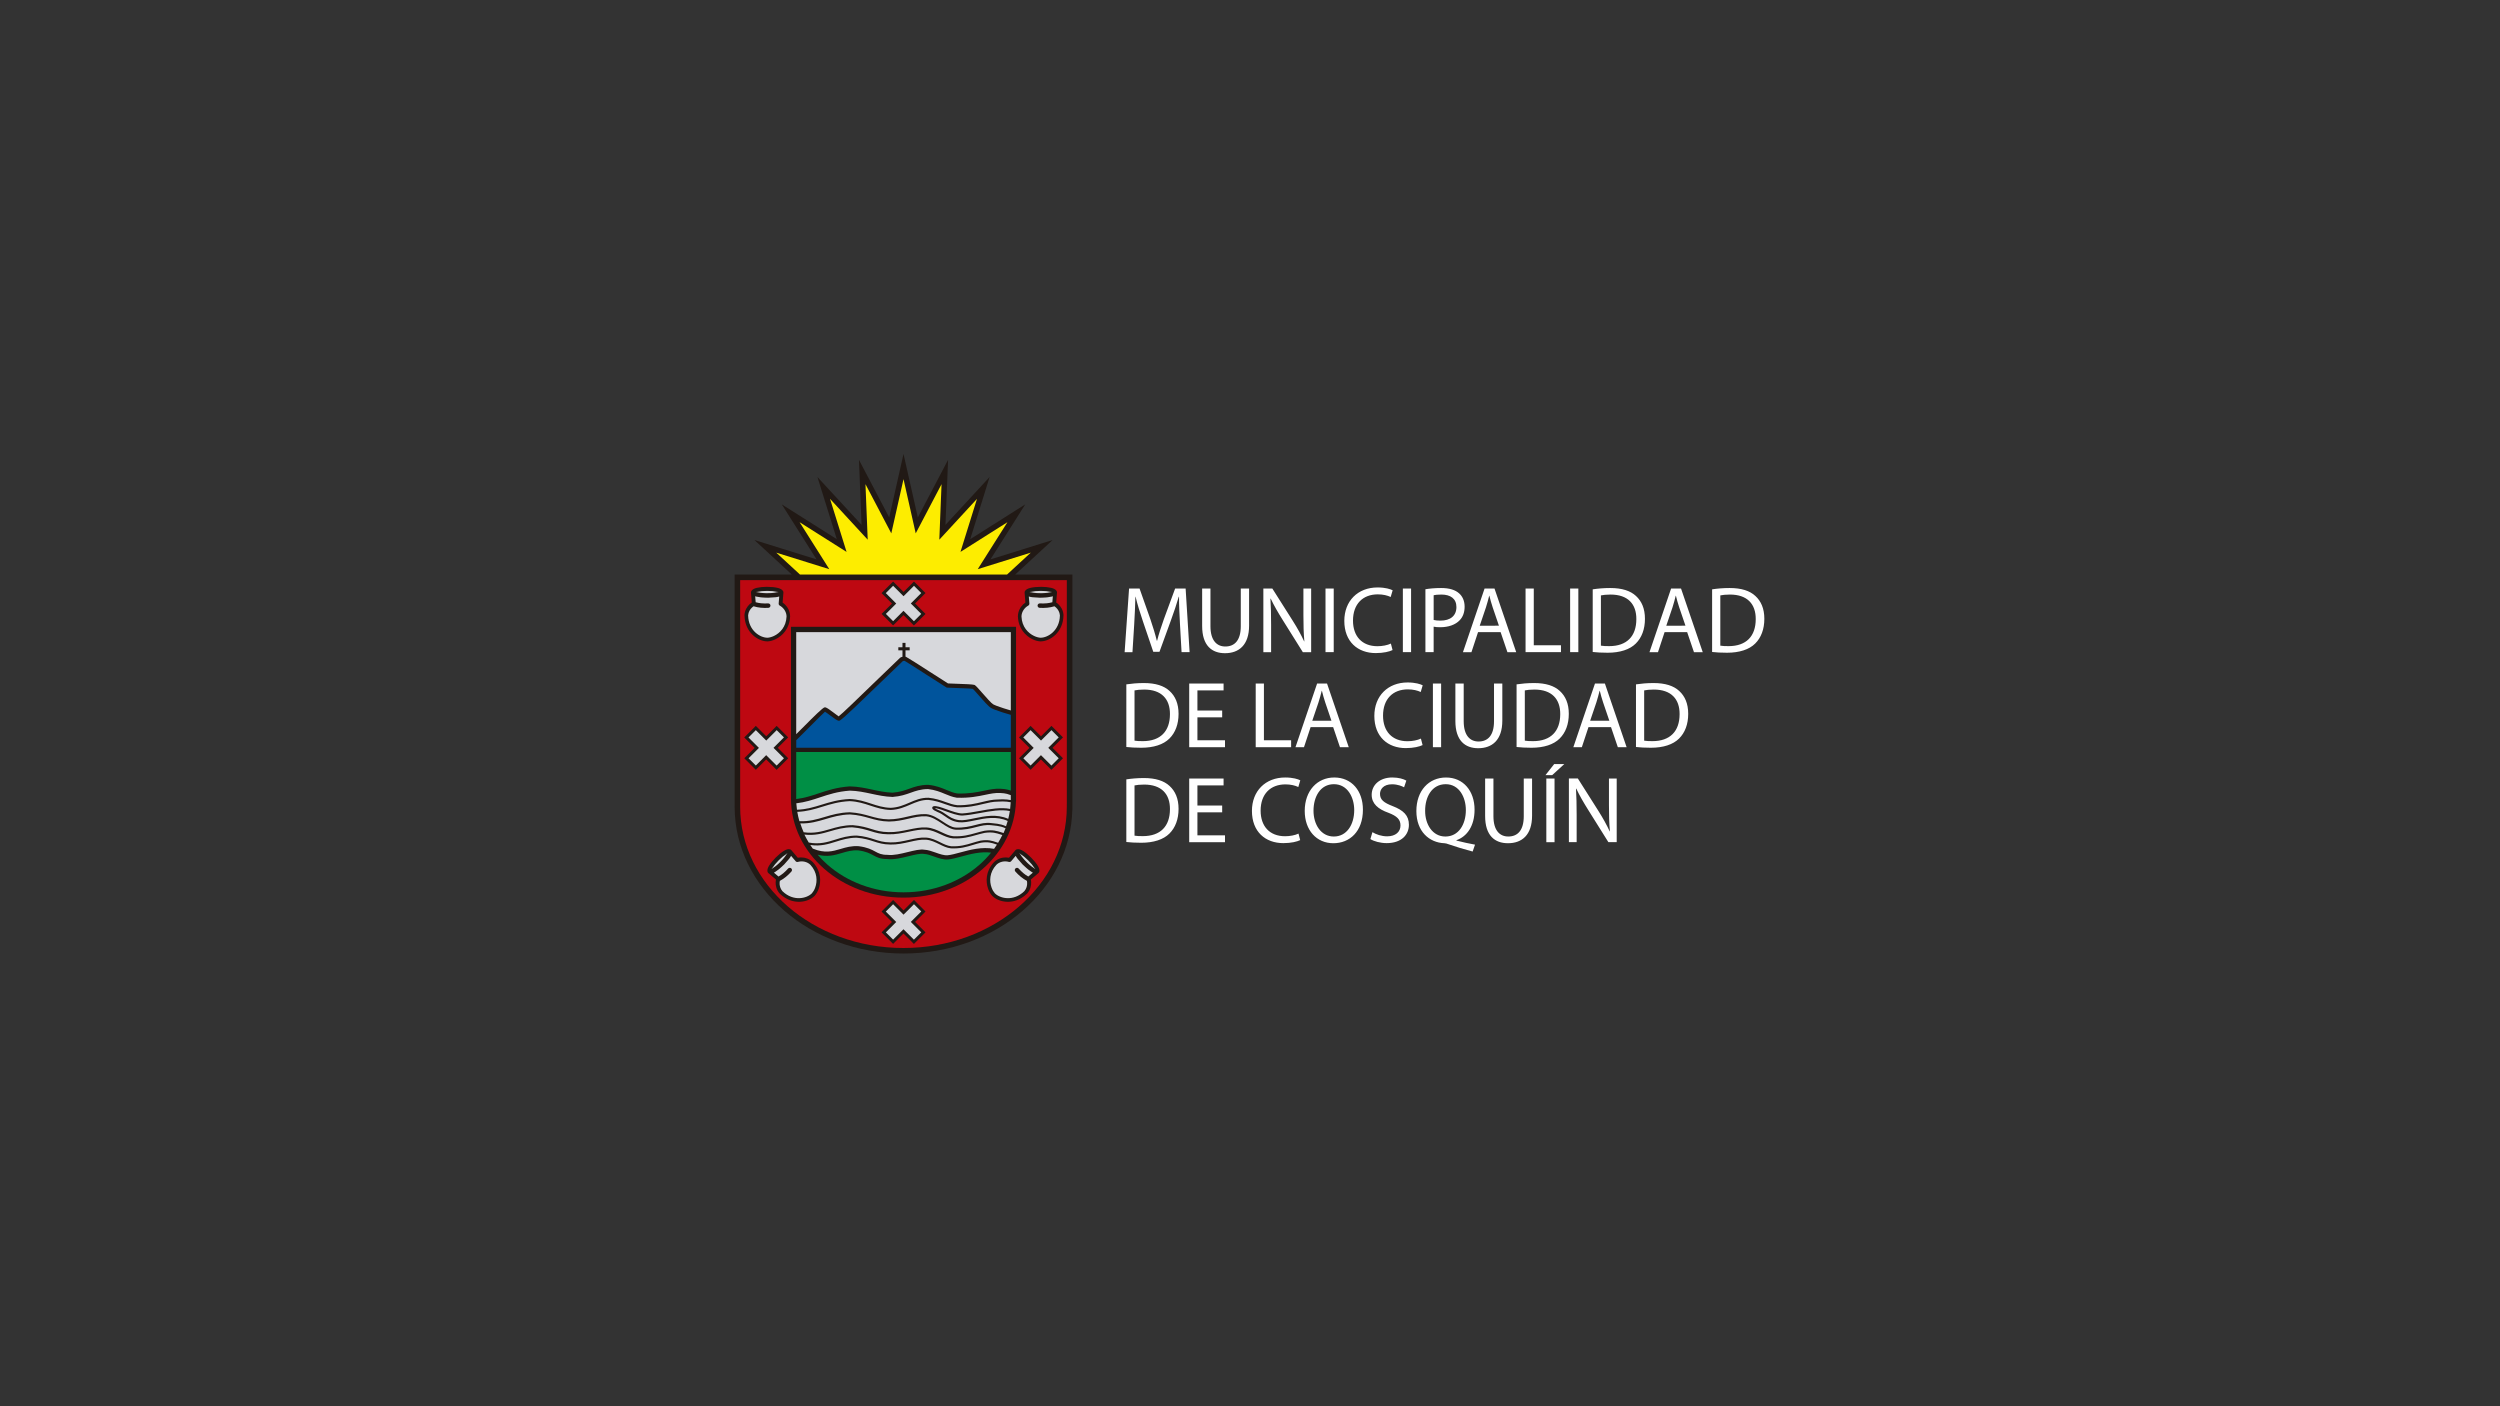 <?xml version="1.0" encoding="utf-8"?>
<!-- Generator: Adobe Illustrator 23.0.1, SVG Export Plug-In . SVG Version: 6.00 Build 0)  -->
<svg version="1.1" id="Capa_1" xmlns="http://www.w3.org/2000/svg" xmlns:xlink="http://www.w3.org/1999/xlink" x="0px" y="0px"
	 viewBox="0 0 1920 1080" style="enable-background:new 0 0 1920 1080;" xml:space="preserve">
<rect x="0" y="0" width="1920" height="1080" fill="#333333" stroke="none"/>
<style type="text/css">
	.st0{fill-rule:evenodd;clip-rule:evenodd;fill:#211915;}
	.st1{fill-rule:evenodd;clip-rule:evenodd;fill:#BE0811;}
	.st2{fill-rule:evenodd;clip-rule:evenodd;fill:#D7D8DC;}
	.st3{fill-rule:evenodd;clip-rule:evenodd;fill:#00549C;}
	.st4{fill-rule:evenodd;clip-rule:evenodd;fill:#008F45;}
	.st5{fill-rule:evenodd;clip-rule:evenodd;fill:#FDED00;}
	.st6{fill-rule:evenodd;clip-rule:evenodd;fill:#FFFFFF;}
</style>
<g>
	<path class="st0" d="M566.32,441.25h41.79l-21.78-20.1l-6.95-6.41l9.03,2.81l38.71,12.06l-21.67-34.27l-5.04-7.98l7.98,5.05
		l34.27,21.67l-12.06-38.71l-2.81-9.03l6.41,6.95l27.49,29.8l-1.63-40.52l-0.38-9.43l4.39,8.36l18.85,35.9l8.91-39.56l2.08-9.21
		l2.08,9.21l8.91,39.56l18.85-35.9l4.39-8.36l-0.38,9.43l-1.63,40.52l27.49-29.8l6.41-6.96l-2.81,9.03l-12.06,38.71l34.27-21.67
		l7.98-5.05l-5.04,7.98l-21.67,34.27l38.71-12.06l9.03-2.81l-6.95,6.41l-21.78,20.1h41.79h2.13v2.13v176.17v2.13h-0.06
		c-0.65,30.35-15.07,57.76-38.08,77.71c-23.45,20.34-55.84,32.93-91.58,32.93v0.01h-0.01h0v-0.01c-35.75,0-68.14-12.58-91.59-32.93
		c-23.54-20.42-38.1-48.65-38.1-79.84l-0.01,0v0V443.38v-2.13H566.32L566.32,441.25z"/>
	<path class="st1" d="M819.34,445.52H568.45v174.03v0h-0.01c0,29.9,14,56.99,36.63,76.62c22.72,19.7,54.12,31.89,88.8,31.89v-0.01h0
		h0.01v0.01c34.69,0,66.08-12.19,88.8-31.89c22.63-19.63,36.63-46.72,36.63-76.63l-0.01,0v0v-2.13h0.02V445.52L819.34,445.52z"/>
	<path class="st0" d="M609.48,481.38h168.84h2.01v2.03v129.8v2.04h-0.06c-0.6,20.28-10.19,38.57-25.38,51.92
		c-15.62,13.72-37.19,22.21-60.99,22.21v0.01h-0.01h-0.01v-0.01c-23.8,0-45.37-8.49-61-22.21c-15.7-13.79-25.41-32.86-25.42-53.95
		h-0.01v-0.01v-129.8v-2.03H609.48L609.48,481.38z"/>
	<polygon class="st0" points="815.55,567.14 808.36,574.33 815.55,581.52 816.37,582.35 815.55,583.17 808.29,590.43 807.47,591.25 
		806.65,590.43 799.45,583.24 792.31,590.38 791.49,591.2 790.67,590.38 783.46,583.17 782.64,582.35 783.46,581.53 790.6,574.38 
		783.41,567.19 782.58,566.37 783.41,565.55 790.67,558.28 791.49,557.46 792.31,558.28 799.5,565.48 806.69,558.29 807.52,557.47 
		808.34,558.29 815.55,565.5 816.37,566.32 815.55,567.14 	"/>
	<path class="st2" d="M611.49,563.85c1.99-1.97,4.17-4.16,6.35-6.34c7.06-7.09,14.13-14.17,15.55-14.29c0.08-0.01,0.17-0.01,0.24,0
		c0.09,0,0.19,0.01,0.28,0.03c1.15,0.2,3.65,2.06,6.1,3.91c1.8,1.35,3.58,2.67,4.04,3.02c2.12-1.44,15-13.92,27.88-26.4
		c6.96-6.74,13.92-13.48,19.23-18.51c0.1-0.09,0.21-0.17,0.32-0.23l0.03-0.02c0.14-0.09,0.29-0.17,0.44-0.24
		c0.18-0.08,0.36-0.15,0.56-0.22c0.19-0.06,0.39-0.12,0.59-0.16v-4.96h-3.19v-2.32h3.19v-3.38h2.32v3.38h3.2v2.32h-3.2v4.88
		c0.05,0.01,0.09,0.02,0.13,0.03v-0.01l0.01,0c0.16,0.04,0.31,0.11,0.44,0.2c1.98,1.04,9.82,6.07,18,11.33
		c5.05,3.24,10.23,6.57,14.05,8.99c2.23,0.11,4.81,0.2,7.4,0.29c5.71,0.19,11.43,0.39,12.87,0.84c0.11,0.03,0.21,0.08,0.3,0.13v0
		c0.86,0.47,3.01,2.92,5.52,5.78c3.27,3.73,7.19,8.21,8.59,8.97l0.05,0.03l0.01,0.01h0l0.03,0.02c0.25,0.14,0.62,0.32,1.07,0.52
		c0.48,0.21,1.06,0.45,1.7,0.7c2.98,1.14,7.21,2.47,10.72,3.48v-60.17H611.49V563.85L611.49,563.85z"/>
	<path class="st3" d="M611.49,574.25h164.82v-25.24c-3.76-1.05-8.6-2.55-11.88-3.81c-0.68-0.26-1.31-0.51-1.86-0.76
		c-0.54-0.24-1.01-0.47-1.4-0.7l-0.05-0.03l0,0h0c-1.94-1.1-6.03-5.76-9.43-9.66c-2.13-2.43-3.97-4.53-4.5-4.98
		c-1.4-0.29-6.61-0.47-11.82-0.65c-2.81-0.09-5.62-0.19-7.8-0.31l-0.05,0c-0.29-0.01-0.58-0.09-0.83-0.25
		c-4.13-2.61-9.35-5.97-14.44-9.23c-8.36-5.37-16.35-10.51-17.5-11.1c-0.42-0.02-0.84,0.01-1.19,0.13
		c-0.06,0.02-0.13,0.05-0.19,0.08c-0.02,0.01-0.04,0.02-0.06,0.03c-5.35,5.06-12.21,11.7-19.07,18.35
		c-12.79,12.4-25.59,24.8-28.9,27.02c-0.15,0.12-0.32,0.23-0.52,0.3c-0.04,0.01-0.07,0.03-0.1,0.04v-0.01
		c-0.15,0.04-0.3,0.07-0.42,0.07v0h-0.04c-1.15,0.03-3.65-1.84-6.19-3.74c-1.9-1.42-3.83-2.86-4.49-3.22
		c-0.89,0.72-7.14,6.99-13.39,13.25c-3.07,3.08-6.15,6.16-8.67,8.63V574.25L611.49,574.25z"/>
	<path class="st4" d="M611.48,613.67c6.45-0.78,11.78-2.55,17.26-4.37c6.86-2.29,13.96-4.65,23.77-5.34c0.09-0.01,0.17,0,0.26,0
		c6.23,0.12,11.68,1.29,17.12,2.46c5.02,1.08,10.04,2.16,15.51,2.36c5.55-0.41,9.33-1.76,12.97-3.06c4.19-1.49,8.21-2.94,14.47-2.97
		c0.06,0,0.12,0,0.18,0.01l0,0c6.15,0.67,10.26,2.4,14.04,3.98c2.7,1.13,5.23,2.19,8.13,2.66c9.06,0.28,15.33-1.03,20.69-2.16
		c4.41-0.92,8.22-1.72,12.53-1.47l0.04,0c2.32,0.08,4.17,0.36,5.79,0.77c0.74,0.19,1.42,0.4,2.07,0.63v-29.63H611.49v35.66v0.01
		h-0.01C611.48,613.37,611.48,613.52,611.48,613.67L611.48,613.67L611.48,613.67z"/>
	<path class="st2" d="M612.07,621.87c7.21-0.24,12.97-2.01,18.93-3.86c6.28-1.94,12.8-3.96,21.53-4.37c0.04,0,0.08,0,0.11,0
		c6.41,0.26,11.4,1.91,16.31,3.52c4.74,1.56,9.39,3.1,15.1,3.25c5.72-0.23,10.15-2.14,14.43-3.99c4.52-1.95,8.89-3.83,14.52-3.74
		c0.03,0,0.06,0,0.09,0c5.41,0.53,9.4,1.96,13.08,3.28c3,1.07,5.8,2.08,8.98,2.43c8.2,0.19,14.14-1.24,19.41-2.51
		c4.04-0.97,7.7-1.85,11.73-1.87v0c2.64-0.18,4.95-0.18,7.08,0.03c1.01,0.1,1.98,0.24,2.91,0.42c0.01-0.42,0.01-0.83,0.01-1.25
		h-0.01v0v-2.04h0.02v-0.49c-0.91-0.36-1.85-0.69-2.88-0.96c-1.44-0.37-3.07-0.62-5.1-0.68c-0.03,0-0.07,0-0.11,0
		c-3.89-0.23-7.5,0.53-11.68,1.41c-5.54,1.16-12.04,2.52-21.56,2.21v0c-0.06,0-0.13-0.01-0.2-0.02c-3.37-0.53-6.08-1.67-8.99-2.88
		c-3.56-1.49-7.43-3.11-13.06-3.74c-5.62,0.05-9.37,1.39-13.28,2.79c-3.86,1.38-7.86,2.81-13.88,3.24v0c-0.06,0-0.11,0-0.17,0
		c-5.85-0.2-11.02-1.31-16.2-2.43c-5.3-1.14-10.62-2.28-16.5-2.4c-9.41,0.67-16.28,2.95-22.94,5.17c-5.72,1.9-11.29,3.76-18.18,4.56
		C611.69,618.61,611.85,620.25,612.07,621.87L612.07,621.87L612.07,621.87z"/>
	<path class="st2" d="M617.21,639.17c8.06,1.13,14.01-0.6,20.18-2.39c5.21-1.52,10.56-3.07,17.48-3.06l0.07,0l0,0
		c6.48,0.54,10.56,1.8,14.35,2.97c3.91,1.21,7.51,2.32,13.14,2.38l0.02,0h0.01c5.33,0.17,10.45-0.91,15.31-1.92
		c4.88-1.02,9.5-1.98,13.95-1.65c4.29,0.32,7.94,2.02,11.44,3.66c3,1.4,5.89,2.75,8.89,3.06c7.29,0.36,12.19-1.02,17.33-2.47
		c2.14-0.6,4.33-1.22,6.76-1.74c0.03-0.01,0.05-0.01,0.07-0.01c6.24-0.89,9.44,0.15,12.98,1.29c0.5,0.16,1.01,0.33,1.54,0.49
		c0.54-1.2,1.05-2.42,1.53-3.66c-1.1-0.5-2.11-0.89-3.28-1.21c-1.82-0.5-4.08-0.84-7.72-1.15v0h-0.03c-4.04-0.5-7.5,0.39-11.39,1.39
		c-4.3,1.11-9.11,2.35-15.78,2.07l-0.05,0c-3.66-0.23-7.08-2.49-10.68-4.87c-3.73-2.46-7.66-5.06-12.05-5.44l0,0
		c-4.83-0.2-9.13,0.8-13.64,1.85c-4.51,1.05-9.22,2.14-14.95,2.18l0,0h-0.02c-5.98-0.11-10.3-1.32-14.83-2.6
		c-4.29-1.21-8.77-2.47-15.02-2.85c-7.49,0.19-13.29,1.92-18.9,3.59c-6.01,1.79-11.81,3.51-19.29,3.29
		C615.37,634.67,616.23,636.95,617.21,639.17L617.21,639.17L617.21,639.17z"/>
	<path class="st4" d="M761.17,654.83c-8.03-1.04-16.07,1.15-22.88,3c-3.75,1.02-7.14,1.94-10.09,2.23l0,0h-0.01h-0.02
		c-3.55,0.34-7.22-0.97-10.82-2.25c-2.67-0.95-5.3-1.88-7.52-1.98l0,0h-0.05v0c-0.08,0-0.16-0.01-0.24-0.03
		c-2.61-0.47-6.91,0.59-11.56,1.73c-5.5,1.36-11.48,2.83-16.56,2.22c-5.4,0.02-7.88-1.33-10.78-2.9c-2.53-1.37-5.43-2.95-11.43-3.75
		c-4.84-0.33-8.81,0.86-12.75,2.03c-5.49,1.63-10.92,3.24-18.53,1.27c2.32,2.71,4.86,5.28,7.59,7.68
		c14.93,13.11,35.57,21.22,58.37,21.22v-0.01h0.01h0.01v0.01c22.8,0,43.44-8.11,58.37-21.22
		C755.52,661.23,758.5,658.14,761.17,654.83L761.17,654.83L761.17,654.83z"/>
	<path class="st2" d="M773.91,630.5c-8.51-3.91-17.51-2.04-25.29-0.43c-4.64,0.96-8.85,1.84-12.4,1.4l-0.04-0.01
		c-4.88-0.68-7.49-2.51-10.21-4.42c-1.73-1.21-3.51-2.46-5.97-3.43v0l-0.01-0.01c-2.01-0.83-3.22-1.63-3.71-2.26
		c-0.35-0.45-0.44-0.9-0.29-1.32c0.15-0.42,0.51-0.71,1.05-0.85c0.77-0.2,2.2-0.11,4.12,0.41c1.62,0.43,3.59,1.15,5.7,1.91
		c4.26,1.54,9.13,3.3,12.19,3.22h0.01h0.03c4.07-0.25,8.55-1.07,13.11-1.9c8.11-1.48,16.49-3.01,23.58-1.58
		c0.21-1.69,0.36-3.39,0.44-5.11c-0.97-0.21-1.97-0.36-3.01-0.46c-2.02-0.19-4.25-0.2-6.81-0.02l0,0l-0.05,0
		c-3.85,0.01-7.44,0.88-11.4,1.83c-5.38,1.29-11.43,2.75-19.87,2.55c-0.03,0-0.07,0-0.1,0c-3.39-0.37-6.29-1.41-9.38-2.52
		c-3.59-1.29-7.47-2.67-12.67-3.19c-5.25-0.07-9.45,1.74-13.79,3.61c-4.43,1.91-9,3.89-15.05,4.12v0h-0.05
		c-5.98-0.15-10.76-1.73-15.62-3.33c-4.79-1.58-9.68-3.19-15.85-3.44c-8.49,0.41-14.9,2.39-21.07,4.3
		c-6.02,1.86-11.83,3.66-19.18,3.92c0.4,2.43,0.94,4.83,1.61,7.18c7.47,0.32,13.28-1.41,19.3-3.2c5.72-1.7,11.63-3.46,19.4-3.65
		c0.02,0,0.05,0,0.07,0v0c6.45,0.4,11.02,1.68,15.39,2.91c4.43,1.25,8.66,2.44,14.4,2.54c5.51-0.03,10.14-1.11,14.57-2.14
		c4.62-1.07,9.04-2.1,14.12-1.89l0.04,0v0c4.81,0.42,8.93,3.14,12.84,5.72c3.41,2.25,6.65,4.39,9.86,4.6l0.03,0
		c6.42,0.26,11.08-0.94,15.27-2.02c4.04-1.04,7.66-1.97,11.99-1.44c3.72,0.32,6.07,0.68,8.01,1.21c1.23,0.34,2.28,0.74,3.4,1.25
		C773.09,633.23,773.52,631.87,773.91,630.5L773.91,630.5L773.91,630.5z"/>
	<path class="st2" d="M775.56,622.87c-6.8-1.41-15.06,0.1-23.05,1.56c-4.62,0.84-9.16,1.67-13.32,1.92l-0.06,0h-0.03
		c-3.39,0.08-8.4-1.73-12.81-3.32c-2.11-0.76-4.08-1.47-5.57-1.87c-1.21-0.33-2.13-0.47-2.75-0.46c0.49,0.38,1.36,0.85,2.64,1.38v0
		c2.65,1.04,4.51,2.35,6.32,3.62c2.56,1.79,5,3.5,9.47,4.13l0.04,0.01c3.26,0.39,7.34-0.45,11.83-1.38
		c7.95-1.66,17.15-3.57,26.06,0.42C774.84,626.91,775.25,624.91,775.56,622.87L775.56,622.87L775.56,622.87z"/>
	<path class="st2" d="M765.65,648.67l-0.8-0.27c-3.14-1.07-5.99-2.04-11.48-1.19c-2.21,0.51-4.24,1.12-6.23,1.73
		c-4.96,1.51-9.68,2.94-16.81,2.6v0l-0.04,0c-3.1-0.32-5.94-1.72-8.88-3.17c-3.17-1.56-6.46-3.18-10.2-3.46
		c-3.96-0.3-8.19,0.66-12.66,1.68c-4.66,1.06-9.56,2.16-14.77,2.02l0,0c-5.53-0.05-9-1.17-12.78-2.4
		c-3.48-1.13-7.23-2.35-13.14-2.85c-6.23,0.03-11.14,1.57-15.91,3.07c-5.97,1.88-11.74,3.69-19.65,2.52
		c0.61,0.94,1.25,1.87,1.91,2.78c0.09,0.02,0.17,0.05,0.25,0.08c9.13,3.74,15.03,1.99,21.02,0.21c4.23-1.26,8.5-2.52,13.96-2.15
		c0.08,0.01,0.15,0.02,0.22,0.03c6.63,0.89,9.8,2.61,12.58,4.12c2.52,1.36,4.67,2.53,9.27,2.5c0.09,0,0.18,0.01,0.26,0.02
		c4.46,0.54,10.15-0.86,15.4-2.15c4.95-1.22,9.52-2.35,12.85-1.79c2.73,0.13,5.57,1.14,8.47,2.16c3.25,1.16,6.57,2.34,9.37,2.07
		l0.01,0c2.67-0.26,5.93-1.14,9.53-2.12c7.63-2.07,16.73-4.54,26.05-2.8C764.21,650.82,764.94,649.75,765.65,648.67L765.65,648.67
		L765.65,648.67z"/>
	<path class="st2" d="M621.12,647.07c8.31,1.56,14.23-0.3,20.38-2.23c4.89-1.53,9.93-3.12,16.42-3.13h0.06v0
		c6.08,0.51,9.92,1.76,13.48,2.92c3.68,1.2,7.05,2.29,12.34,2.33h0.02h0.01c5.01,0.15,9.82-0.95,14.39-1.98
		c4.58-1.04,8.93-2.03,13.11-1.71c4.03,0.3,7.45,1.99,10.75,3.61c2.81,1.39,5.53,2.72,8.35,3.03c6.85,0.33,11.46-1.07,16.28-2.54
		c2.01-0.61,4.06-1.23,6.36-1.76c0.02-0.01,0.04-0.01,0.06-0.01c5.86-0.91,8.87,0.11,12.19,1.25c0.4,0.13,0.8,0.27,1.22,0.41
		c1.19-1.94,2.28-3.92,3.26-5.96c-0.46-0.14-0.91-0.29-1.35-0.43c-3.34-1.08-6.37-2.06-12.22-1.23c-2.35,0.5-4.51,1.11-6.63,1.7
		c-5.27,1.49-10.3,2.91-17.9,2.52v0l-0.04,0c-3.3-0.34-6.32-1.74-9.45-3.2c-3.37-1.57-6.88-3.21-10.86-3.5
		c-4.21-0.32-8.72,0.62-13.48,1.62c-4.95,1.04-10.17,2.13-15.72,1.96v0c-5.89-0.06-9.58-1.21-13.6-2.45
		c-3.71-1.14-7.7-2.38-13.99-2.9c-6.63,0-11.86,1.52-16.94,3c-6.08,1.77-11.97,3.48-19.84,2.58
		C618.8,643.03,619.91,645.08,621.12,647.07L621.12,647.07L621.12,647.07z"/>
	<polygon class="st5" points="614.39,441.25 773.41,441.25 791.63,424.43 756.43,435.4 750.9,437.13 753.99,432.23 773.71,401.05 
		742.52,420.77 737.64,423.86 739.36,418.33 750.32,383.13 725.32,410.23 721.39,414.48 721.63,408.7 723.11,371.83 705.96,404.5 
		703.27,409.62 702,403.98 693.9,367.99 685.79,403.98 684.52,409.62 681.83,404.5 664.68,371.83 666.17,408.7 666.4,414.48 
		662.47,410.23 637.47,383.13 648.44,418.33 650.16,423.86 645.27,420.77 614.09,401.05 633.81,432.23 636.9,437.13 631.37,435.4 
		596.16,424.43 614.39,441.25 	"/>
	<polygon class="st0" points="604.52,567.14 597.33,574.33 604.53,581.52 605.35,582.35 604.53,583.17 597.26,590.43 596.44,591.25 
		595.62,590.43 588.43,583.24 581.29,590.38 580.47,591.2 579.65,590.38 572.43,583.17 571.61,582.35 572.43,581.53 579.58,574.38 
		572.38,567.19 571.56,566.37 572.38,565.55 579.65,558.28 580.47,557.46 581.29,558.28 588.48,565.48 595.67,558.29 596.49,557.47 
		597.31,558.29 604.52,565.5 605.35,566.32 604.52,567.14 	"/>
	<polygon class="st0" points="709.97,456.28 702.78,463.47 709.97,470.67 710.79,471.49 709.97,472.31 702.7,479.57 701.88,480.39 
		701.06,479.57 693.87,472.38 686.73,479.52 685.91,480.34 685.09,479.52 677.87,472.31 677.05,471.49 677.87,470.67 685.02,463.52 
		677.83,456.33 677.01,455.51 677.83,454.69 685.09,447.43 685.91,446.61 686.73,447.43 693.92,454.62 701.11,447.43 701.93,446.61 
		702.75,447.43 709.97,454.64 710.79,455.46 709.97,456.28 	"/>
	<polygon class="st0" points="709.97,700.85 702.78,708.04 709.97,715.23 710.79,716.05 709.97,716.87 702.7,724.13 701.88,724.95 
		701.06,724.13 693.87,716.94 686.73,724.08 685.91,724.9 685.09,724.08 677.87,716.87 677.05,716.05 677.87,715.23 685.02,708.08 
		677.83,700.89 677.01,700.07 677.83,699.25 685.09,691.99 685.91,691.17 686.73,691.99 693.92,699.18 701.11,691.99 701.93,691.17 
		702.75,691.99 709.97,699.21 710.79,700.02 709.97,700.85 	"/>
	<path class="st0" d="M589.21,450.68h0.01v0.01c3.1,0,5.91,0.3,7.95,0.79c2.1,0.5,3.59,1.33,4.15,2.41
		c0.25,0.32,0.39,0.73,0.35,1.17l-0.62,7.71c1.32,0.9,2.46,2.02,3.36,3.28l-0.01,0c0.21,0.3,0.42,0.61,0.6,0.92
		c1.15,1.93,1.79,4.12,1.81,6.3v0.07h0.01v0h-0.01v0.06c-0.35,9.36-5.92,15.01-11.25,17.56c-1.05,0.5-2.09,0.89-3.07,1.15
		c-1,0.27-1.97,0.43-2.86,0.48l0,0h-0.02l-0.06,0v0l-0.05,0h-0.1l-0.04,0h-0.01c-3.39,0.01-7.75-1.6-11.26-4.92
		c-3.48-3.3-6.17-8.28-6.32-15.02v0v-0.01l0-0.2c-0.01-0.08-0.01-0.16,0-0.24c0.24-3.49,1.97-6.35,4.03-8.24
		c0.39-0.36,0.81-0.69,1.24-0.99c0.11-0.08,0.22-0.14,0.32-0.22l-0.61-7.7h0.01c-0.01-0.18,0-0.36,0.05-0.55
		c0.03-0.13,0.08-0.26,0.14-0.37c0.1-0.29,0.25-0.54,0.46-0.71c0.71-0.87,2.06-1.53,3.86-1.96c2.04-0.48,4.84-0.78,7.93-0.79v-0.01
		H589.21L589.21,450.68z"/>
	<path class="st2" d="M580.61,454.65c0.11,0.03,0.23,0.06,0.35,0.09c0.23,0.01,0.48,0.05,0.76,0.12c0.71,0.16,1.52,0.31,2.4,0.42
		l0.02,0h0h0.01l0.12,0.02l0.02,0l0.03,0h0.02l0.01,0l0.09,0.01l0.02,0h0.01l0.02,0l0.02,0c0.38,0.04,0.78,0.08,1.23,0.12
		c0.67,0.05,1.31,0.09,1.91,0.11l0.09,0h0.03v0.01h0.02h0.02l0.47,0.01l0.32,0c0.04,0,0.08,0,0.12,0l0.03,0v0
		c0.05,0,0.1,0,0.15,0.01h0.01h0.26v-0.01h0.01h0.03v0.01c0.65,0,1.28-0.02,1.89-0.04l0.1-0.01v0.01l0.02,0l0.03,0l0.5-0.03l0.03,0
		l0.55-0.03v0l0.03,0h0.04c1.63-0.12,3.08-0.33,4.26-0.6c0.39-0.09,0.73-0.12,1.01-0.13l0.19-0.08c-0.31,0.01-0.72-0.01-1.2-0.13
		c-1.9-0.45-4.54-0.72-7.46-0.72v0.01h-0.02h-0.03v-0.01c-2.91,0-5.54,0.28-7.44,0.72C581.29,454.63,580.91,454.65,580.61,454.65
		L580.61,454.65L580.61,454.65z"/>
	<path class="st2" d="M588.58,459l-0.34-0.01h-0.02h-0.01h-0.02l-0.4-0.01v0h-0.03c-0.06,0-0.13,0-0.19-0.01
		c-0.78-0.03-1.47-0.07-2.08-0.11c-0.35-0.03-0.7-0.06-1.05-0.1l-0.03-0.01h-0.01l-0.05-0.01l-0.03,0l0,0l-0.04,0l-0.23-0.03
		l-0.02,0c-1.14-0.13-2.18-0.31-3.07-0.51c-0.34-0.08-0.67-0.17-0.98-0.27l0.37,4.58c1.43,0.4,2.85,0.66,4.26,0.8
		c1.75,0.18,3.52,0.18,5.3,0.09c0.94-0.05,1.75,0.67,1.8,1.61c0.05,0.94-0.67,1.75-1.61,1.81c-1.93,0.1-3.87,0.1-5.82-0.1
		c-1.85-0.18-3.68-0.53-5.52-1.11c-0.07,0.05-0.15,0.09-0.22,0.15c-0.3,0.21-0.62,0.46-0.93,0.74c-1.56,1.4-2.86,3.51-3.05,6.07
		l0.01,0.18c0.13,5.82,2.46,10.09,5.47,12.9c2.97,2.77,6.57,4.12,9.32,4.11l0.09,0l0.05,0c0.67-0.03,1.44-0.16,2.26-0.38
		c0.84-0.22,1.72-0.54,2.61-0.96c4.59-2.16,9.38-6.95,9.7-14.9h0v-0.01h0l0-0.06c-0.01-1.61-0.5-3.23-1.38-4.68
		c-0.15-0.24-0.3-0.48-0.47-0.71l0,0l0,0c-0.86-1.18-1.98-2.2-3.32-2.95c-0.61-0.33-0.93-0.98-0.88-1.63l0,0l0.44-5.38
		c-1.73,0.57-3.67,0.66-5.5,0.75l-0.36,0.02l-0.54,0.04l-0.09,0l-0.43,0.02v0l-0.46,0.04c-0.78,0.06-1.5,0.13-2.37,0.02L588.58,459
		L588.58,459z"/>
	<polygon class="st2" points="594.87,573.51 602.06,566.32 596.49,560.75 589.3,567.94 588.48,568.76 587.66,567.94 580.47,560.75 
		574.84,566.37 582.04,573.56 582.86,574.38 582.04,575.2 574.89,582.35 580.47,587.92 587.61,580.78 588.43,579.96 589.25,580.78 
		596.44,587.97 602.07,582.35 594.87,575.16 594.05,574.33 594.87,573.51 	"/>
	<polygon class="st2" points="805.89,573.51 813.09,566.32 807.52,560.75 800.32,567.94 799.5,568.76 798.68,567.94 791.49,560.75 
		785.87,566.37 793.06,573.56 793.88,574.38 793.06,575.2 785.92,582.35 791.49,587.92 798.63,580.78 799.45,579.96 800.27,580.78 
		807.47,587.97 813.09,582.35 805.89,575.16 805.08,574.33 805.89,573.51 	"/>
	<polygon class="st2" points="700.32,462.65 707.51,455.46 701.93,449.89 694.74,457.08 693.92,457.9 693.1,457.08 685.91,449.89 
		680.29,455.51 687.48,462.7 688.3,463.52 687.48,464.34 680.34,471.49 685.91,477.06 693.05,469.92 693.87,469.09 694.69,469.92 
		701.88,477.11 707.51,471.48 700.32,464.29 699.5,463.47 700.32,462.65 	"/>
	<polygon class="st2" points="700.32,707.21 707.51,700.02 701.93,694.45 694.74,701.64 693.92,702.46 693.1,701.64 685.91,694.45 
		680.29,700.07 687.48,707.26 688.3,708.08 687.48,708.91 680.34,716.05 685.91,721.62 693.05,714.48 693.87,713.66 694.69,714.48 
		701.88,721.67 707.51,716.05 700.32,708.86 699.49,708.04 700.32,707.21 	"/>
	<path class="st0" d="M799.35,450.68h-0.01v0.01c-3.1,0-5.91,0.3-7.95,0.79c-2.1,0.5-3.59,1.33-4.15,2.41
		c-0.25,0.32-0.39,0.73-0.35,1.17l0.62,7.71c-1.33,0.9-2.46,2.02-3.36,3.28l0,0c-0.22,0.3-0.42,0.61-0.6,0.92
		c-1.15,1.93-1.79,4.12-1.81,6.3l0,0.07h0v0h0l0,0.06c0.35,9.36,5.92,15.01,11.24,17.56c1.05,0.5,2.09,0.89,3.07,1.15
		c1,0.27,1.97,0.43,2.86,0.48l0,0h0.01l0.06,0v0l0.05,0h0.1l0.04,0h0.01c3.39,0.01,7.75-1.6,11.26-4.92
		c3.48-3.3,6.17-8.28,6.32-15.02l0,0l0-0.01l0-0.2c0.01-0.08,0.01-0.16,0-0.24c-0.24-3.49-1.97-6.35-4.03-8.24
		c-0.39-0.36-0.81-0.69-1.24-0.99c-0.11-0.08-0.22-0.14-0.32-0.22l0.61-7.7h-0.01c0.01-0.18,0-0.36-0.05-0.55
		c-0.03-0.13-0.08-0.26-0.14-0.37c-0.1-0.29-0.25-0.54-0.46-0.71c-0.7-0.87-2.05-1.53-3.86-1.96c-2.04-0.48-4.84-0.78-7.93-0.79
		v-0.01H799.35L799.35,450.68z"/>
	<path class="st2" d="M807.95,454.65c-0.11,0.03-0.23,0.06-0.35,0.09c-0.23,0.01-0.48,0.05-0.76,0.12c-0.71,0.16-1.52,0.31-2.4,0.42
		l-0.03,0h0h-0.01l-0.12,0.02l-0.02,0l-0.02,0h-0.03l-0.01,0l-0.1,0.01l-0.03,0h-0.01l-0.02,0l-0.02,0
		c-0.38,0.04-0.78,0.08-1.22,0.12c-0.68,0.05-1.31,0.09-1.91,0.11l-0.09,0h-0.03v0.01h-0.02h-0.02l-0.47,0.01l-0.32,0
		c-0.04,0-0.08,0-0.11,0l-0.03,0v0c-0.05,0-0.1,0-0.15,0.01h-0.01h0h-0.25v-0.01h-0.02h-0.03v0.01c-0.64,0-1.28-0.02-1.89-0.04
		l-0.11-0.01v0.01l-0.02,0l-0.03,0l-0.5-0.03l-0.03,0l-0.55-0.03v0l-0.03,0h-0.04c-1.63-0.12-3.08-0.33-4.26-0.6
		c-0.39-0.09-0.73-0.12-1.01-0.13l-0.19-0.08c0.31,0.01,0.72-0.01,1.2-0.13c1.9-0.45,4.54-0.72,7.46-0.72v0.01h0.02h0.03v-0.01
		c2.91,0,5.54,0.28,7.44,0.72C807.27,454.63,807.64,454.65,807.95,454.65L807.95,454.65L807.95,454.65z"/>
	<path class="st2" d="M799.97,459l0.34-0.01h0.02h0.01h0.02l0.4-0.01v0h0.03c0.06,0,0.13,0,0.19-0.01c0.78-0.03,1.47-0.07,2.08-0.11
		c0.35-0.03,0.7-0.06,1.05-0.1l0.03-0.01h0.01l0.06-0.01l0.03,0l0,0l0.04,0l0.23-0.03l0.02,0c1.14-0.13,2.18-0.31,3.07-0.51
		c0.34-0.08,0.67-0.17,0.98-0.27l-0.37,4.58c-1.43,0.4-2.85,0.66-4.26,0.8c-1.76,0.18-3.52,0.18-5.3,0.09
		c-0.94-0.05-1.75,0.67-1.8,1.61c-0.05,0.94,0.67,1.75,1.61,1.81c1.93,0.1,3.87,0.1,5.82-0.1c1.85-0.18,3.68-0.53,5.51-1.11
		c0.07,0.05,0.15,0.09,0.22,0.15c0.31,0.21,0.62,0.46,0.94,0.74c1.56,1.4,2.86,3.51,3.05,6.07l0,0.18
		c-0.13,5.82-2.46,10.09-5.47,12.9c-2.97,2.77-6.57,4.12-9.31,4.11l-0.1,0l-0.05,0c-0.67-0.03-1.44-0.16-2.26-0.38
		c-0.84-0.22-1.73-0.54-2.61-0.96c-4.58-2.16-9.38-6.95-9.7-14.9h0.01v-0.01h-0.01l0-0.06c0.01-1.61,0.5-3.23,1.38-4.68
		c0.15-0.24,0.3-0.48,0.47-0.71l0,0l0.01,0c0.85-1.18,1.98-2.2,3.32-2.95c0.61-0.33,0.93-0.98,0.88-1.63l0,0l-0.44-5.38
		c1.73,0.57,3.67,0.66,5.5,0.75l0.36,0.02l0.54,0.04l0.09,0l0.43,0.02v0l0.46,0.04c0.77,0.06,1.5,0.13,2.37,0.02L799.97,459
		L799.97,459z"/>
	<path class="st0" d="M791.85,658.55l-0.01-0.01l-0.01,0.01c-2.19-2.19-4.39-3.97-6.17-5.06c-1.84-1.13-3.47-1.6-4.64-1.23
		c-0.4,0.05-0.79,0.25-1.08,0.58l-5.01,5.89c-1.57-0.3-3.16-0.31-4.69-0.06v0c-0.36,0.06-0.72,0.14-1.08,0.23
		c-2.18,0.55-4.18,1.64-5.73,3.18l-0.05,0.05l0,0l0,0l0,0.01l-0.04,0.04c-6.37,6.87-6.43,14.8-4.47,20.37
		c0.39,1.1,0.85,2.1,1.36,2.99c0.52,0.9,1.09,1.7,1.69,2.36h0l0.01,0.01l0.04,0.05h0l0.04,0.04l0.07,0.07l0.03,0.03l0.01,0.01
		c2.38,2.41,6.61,4.35,11.44,4.48c4.79,0.13,10.22-1.49,15.09-6.15h0l0.01-0.01l0.14-0.14c0.06-0.05,0.12-0.11,0.17-0.17
		c2.3-2.64,3.1-5.88,2.98-8.67c-0.02-0.53-0.08-1.06-0.18-1.57c-0.02-0.13-0.05-0.26-0.07-0.38l5.88-5.02l-0.01,0
		c0.14-0.12,0.26-0.26,0.35-0.42c0.07-0.12,0.12-0.24,0.16-0.36c0.13-0.28,0.21-0.56,0.18-0.83c0.11-1.11-0.36-2.54-1.34-4.12
		c-1.1-1.78-2.87-3.97-5.05-6.16l0-0.01L791.85,658.55L791.85,658.55z"/>
	<path class="st2" d="M795.12,667.44c-0.1-0.06-0.2-0.11-0.31-0.18c-0.17-0.15-0.38-0.31-0.62-0.46c-0.62-0.38-1.29-0.85-2-1.4
		l-0.02-0.02l0,0l-0.01,0l-0.09-0.07l-0.02-0.02l-0.02-0.02l-0.02-0.02l-0.01,0l-0.08-0.06l-0.02-0.01l-0.01-0.01l-0.01-0.01
		l-0.02-0.02c-0.29-0.23-0.61-0.49-0.95-0.78c-0.51-0.44-0.99-0.86-1.43-1.27l-0.06-0.06l-0.02-0.03l0,0.01l-0.01-0.01l-0.02-0.02
		l-0.34-0.32l-0.23-0.23c-0.03-0.03-0.05-0.06-0.08-0.08l-0.02-0.03l0,0c-0.03-0.04-0.07-0.07-0.11-0.1l-0.01-0.01h0l-0.18-0.18
		l0.01-0.01l-0.01-0.01l-0.02-0.02l-0.01,0c-0.46-0.45-0.89-0.91-1.31-1.36l-0.07-0.08l0,0l-0.01-0.01l-0.02-0.03l-0.34-0.37
		l-0.02-0.03l-0.36-0.41l-0.02-0.02l-0.03-0.03c-1.06-1.23-1.94-2.41-2.58-3.44c-0.21-0.34-0.43-0.6-0.63-0.81l-0.08-0.19
		c0.22,0.23,0.52,0.5,0.94,0.76c1.66,1.03,3.72,2.7,5.79,4.77l-0.01,0l0.01,0.01l0.02,0.02l0.01,0c2.06,2.06,3.72,4.11,4.75,5.77
		C794.66,666.94,794.91,667.22,795.12,667.44L795.12,667.44L795.12,667.44z"/>
	<path class="st2" d="M786.41,664.87l0.25,0.24l0.01,0.01l0.01,0.01l0.01,0.01l0.29,0.28l0,0l0.02,0.02
		c0.04,0.04,0.09,0.09,0.14,0.13c0.57,0.53,1.09,0.99,1.55,1.39c0.26,0.22,0.54,0.45,0.82,0.68l0.02,0.02l0.01,0l0.04,0.03
		l0.02,0.02l0,0l0.03,0.03l0.18,0.14l0,0l0.02,0.01c0.9,0.71,1.75,1.32,2.53,1.8c0.3,0.19,0.59,0.35,0.88,0.51l-3.51,2.98
		c-1.3-0.72-2.48-1.54-3.58-2.44c-1.37-1.12-2.62-2.36-3.81-3.69c-0.63-0.7-1.72-0.76-2.42-0.13c-0.71,0.63-0.76,1.72-0.13,2.42
		c1.29,1.44,2.67,2.81,4.19,4.05c1.44,1.17,2.99,2.23,4.68,3.11c0.02,0.09,0.04,0.17,0.05,0.26c0.07,0.36,0.11,0.76,0.13,1.19
		c0.11,2.09-0.46,4.51-2.14,6.45l-0.13,0.13c-4.21,4.02-8.87,5.4-12.99,5.25c-4.06-0.14-7.55-1.73-9.49-3.68l-0.07-0.07h0
		l-0.03-0.04c-0.45-0.5-0.9-1.13-1.33-1.86c-0.44-0.76-0.83-1.6-1.16-2.53c-1.71-4.77-1.71-11.55,3.68-17.4l0,0l0,0l0,0l0.04-0.04
		c1.15-1.13,2.64-1.93,4.29-2.33c0.27-0.06,0.55-0.12,0.83-0.17l0,0l0,0.01c1.44-0.23,2.96-0.15,4.43,0.27
		c0.67,0.19,1.36-0.04,1.78-0.53l0,0l3.49-4.12c0.83,1.63,2.13,3.06,3.36,4.41l0.24,0.27h0l0.36,0.41l0.06,0.07l0.29,0.32l0,0
		l0.3,0.35c0.5,0.59,0.97,1.15,1.67,1.68L786.41,664.87L786.41,664.87z"/>
	<path class="st0" d="M595.77,658.55l0.01-0.01l0.01,0.01c2.19-2.19,4.39-3.97,6.18-5.06c1.84-1.13,3.47-1.6,4.64-1.23
		c0.4,0.05,0.79,0.25,1.08,0.58l5.01,5.89c1.57-0.3,3.16-0.31,4.69-0.06v0c0.36,0.06,0.73,0.14,1.08,0.23
		c2.18,0.55,4.18,1.64,5.73,3.18l0.05,0.05l0,0l0.01,0l-0.01,0.01l0.04,0.04c6.37,6.87,6.43,14.8,4.47,20.37
		c-0.39,1.1-0.85,2.1-1.36,2.99c-0.52,0.9-1.09,1.7-1.69,2.36l0,0l-0.01,0.01l-0.04,0.05l-0.04,0.04l-0.07,0.07l-0.03,0.03
		l-0.01,0.01c-2.39,2.41-6.61,4.35-11.44,4.48c-4.79,0.13-10.22-1.49-15.09-6.15l0,0l0-0.01l-0.14-0.14
		c-0.06-0.05-0.12-0.11-0.17-0.17c-2.3-2.64-3.1-5.88-2.98-8.67c0.02-0.53,0.08-1.06,0.18-1.57c0.02-0.13,0.05-0.26,0.07-0.38
		l-5.88-5.02l0,0c-0.14-0.12-0.26-0.26-0.35-0.42c-0.07-0.12-0.12-0.24-0.16-0.36c-0.13-0.28-0.21-0.56-0.18-0.83
		c-0.11-1.11,0.37-2.54,1.35-4.12c1.09-1.78,2.87-3.97,5.05-6.16l-0.01-0.01L595.77,658.55L595.77,658.55z"/>
	<path class="st2" d="M592.5,667.44c0.1-0.06,0.2-0.11,0.31-0.18c0.17-0.15,0.38-0.31,0.62-0.46c0.62-0.38,1.29-0.85,1.99-1.4
		l0.02-0.02l0.01,0l0,0l0.09-0.07l0.02-0.02l0.02-0.02l0.02-0.02l0.01,0l0.08-0.06l0.02-0.01l0.01-0.01l0.01-0.01l0.02-0.02
		c0.29-0.23,0.61-0.49,0.95-0.78c0.51-0.44,0.99-0.86,1.43-1.27l0.06-0.06l0.02-0.03l0.01,0.01l0.01-0.01h0l0.02-0.02l0.34-0.32
		l0.23-0.23c0.03-0.03,0.05-0.06,0.08-0.08l0.03-0.03l0,0c0.03-0.04,0.07-0.07,0.11-0.1l0.01-0.01l0.18-0.18l0-0.01l0.01-0.01
		l0.02-0.02l0.01,0c0.46-0.45,0.89-0.91,1.31-1.36l0.07-0.08l0,0l0.01-0.01l0.02-0.03l0.33-0.37l0.02-0.03l0.36-0.41l0.02-0.02
		l0.03-0.03c1.06-1.23,1.95-2.41,2.58-3.44c0.21-0.34,0.43-0.6,0.63-0.81l0.08-0.19c-0.22,0.23-0.52,0.5-0.94,0.76
		c-1.66,1.03-3.72,2.7-5.79,4.77l0.01,0l-0.01,0.01l-0.02,0.02l0,0c-2.06,2.06-3.73,4.11-4.75,5.77
		C592.96,666.94,592.71,667.22,592.5,667.44L592.5,667.44L592.5,667.44z"/>
	<path class="st2" d="M601.2,664.87l-0.24,0.24l-0.02,0.01l-0.01,0.01l-0.01,0.01l-0.29,0.28l0,0l-0.02,0.02
		c-0.05,0.04-0.09,0.09-0.14,0.13c-0.57,0.53-1.08,0.99-1.55,1.39c-0.27,0.22-0.54,0.45-0.82,0.68l-0.02,0.02l-0.01,0l-0.04,0.03
		l-0.02,0.02l0,0l-0.03,0.03l-0.18,0.14l0,0l-0.02,0.01c-0.9,0.71-1.75,1.32-2.53,1.8c-0.3,0.19-0.6,0.35-0.88,0.51l3.51,2.98
		c1.29-0.72,2.48-1.54,3.58-2.44c1.36-1.12,2.62-2.36,3.8-3.69c0.63-0.7,1.71-0.76,2.42-0.13c0.71,0.63,0.76,1.72,0.13,2.42
		c-1.29,1.44-2.67,2.81-4.19,4.05c-1.44,1.17-2.99,2.23-4.68,3.11c-0.02,0.09-0.04,0.17-0.05,0.26c-0.07,0.36-0.11,0.76-0.14,1.19
		c-0.11,2.09,0.46,4.51,2.14,6.45l0.13,0.13c4.21,4.02,8.88,5.4,12.99,5.25c4.07-0.14,7.56-1.73,9.5-3.68l0.06-0.07l0.03-0.04
		c0.45-0.5,0.9-1.13,1.33-1.86c0.44-0.76,0.83-1.6,1.16-2.53c1.71-4.77,1.71-11.55-3.67-17.4l0,0l0,0l0,0l-0.04-0.04
		c-1.15-1.13-2.64-1.93-4.29-2.33c-0.27-0.06-0.55-0.12-0.83-0.17l0,0v0.01c-1.44-0.23-2.96-0.15-4.43,0.27
		c-0.67,0.19-1.36-0.04-1.78-0.53v0l-3.5-4.12c-0.82,1.63-2.13,3.06-3.36,4.41l-0.24,0.27l0,0l-0.36,0.41l-0.06,0.07l-0.29,0.32l0,0
		l-0.3,0.35c-0.5,0.59-0.97,1.15-1.67,1.68L601.2,664.87L601.2,664.87z"/>
	<path class="st6" d="M1210.87,646.8v-20.89c0-8.13-0.15-14-0.51-20.17l0.22-0.08c2.47,5.3,5.73,10.88,9.14,16.32l15.52,24.8h6.39
		v-48.89h-5.95v20.45c0,7.62,0.14,13.57,0.72,20.09l-0.15,0.07c-2.32-5.01-5.15-10.16-8.78-15.89l-15.67-24.73h-6.89v48.89H1210.87
		L1210.87,646.8z M1193.61,586.81l-6.68,8.49h5.15l9.29-8.49H1193.61L1193.61,586.81z M1187.58,597.91v48.89h6.31v-48.89H1187.58
		L1187.58,597.91z M1140.58,597.91v28.8c0,15.16,7.54,20.89,17.55,20.89c10.59,0,18.5-6.17,18.5-21.18v-28.51h-6.38v28.94
		c0,10.81-4.64,15.59-11.9,15.59c-6.53,0-11.39-4.64-11.39-15.59l0-28.94H1140.58L1140.58,597.91z M1110.04,642.45
		c-9.86,0-15.59-9.35-15.53-19.73c-0.07-10.59,5.15-20.46,15.82-20.46c10.37,0,15.45,10.08,15.45,19.88
		C1125.78,633.31,1120.12,642.45,1110.04,642.45L1110.04,642.45L1110.04,642.45z M1132.82,648.69c-4.13-0.72-9.43-1.89-14.29-3.12
		v-0.29c8.12-2.83,13.93-10.88,13.93-23.43c0-14.44-8.63-24.73-21.91-24.73c-13.2,0-22.78,10.08-22.78,25.75
		c0,15.74,9.94,24.3,21.54,24.73c0.94,0,1.96,0.37,2.97,0.72c5.66,1.96,12.12,3.92,18.71,5.66L1132.82,648.69L1132.82,648.69z
		 M1052.45,644.4c2.61,1.74,7.76,3.12,12.47,3.12c11.54,0,17.12-6.53,17.12-14.07c0-7.18-4.21-11.17-12.48-14.36
		c-6.75-2.61-9.72-4.86-9.72-9.43c0-3.34,2.54-7.33,9.21-7.33c4.42,0,7.69,1.45,9.28,2.32l1.74-5.15c-2.18-1.23-5.8-2.39-10.81-2.39
		c-9.5,0-15.81,5.66-15.81,13.27c0,6.89,4.93,11.03,12.91,13.86c6.6,2.54,9.21,5.15,9.21,9.72c0,4.93-3.77,8.34-10.23,8.34
		c-4.35,0-8.49-1.45-11.32-3.19L1052.45,644.4L1052.45,644.4z M1024.45,602.26c10.52,0,15.59,10.16,15.59,19.88
		c0,11.1-5.66,20.31-15.67,20.31c-9.93,0-15.6-9.36-15.6-19.8C1008.77,611.91,1014,602.26,1024.45,602.26L1024.45,602.26
		L1024.45,602.26z M1024.73,597.11c-13.06,0-22.7,10.16-22.7,25.68c0,14.8,9.07,24.81,21.98,24.81c12.48,0,22.71-8.92,22.71-25.75
		C1046.72,607.34,1038.08,597.11,1024.73,597.11L1024.73,597.11L1024.73,597.11z M997.25,640.2c-2.54,1.23-6.45,2.03-10.3,2.03
		c-11.9,0-18.79-7.69-18.79-19.66c0-12.84,7.62-20.17,19.08-20.17c4.06,0,7.47,0.87,9.86,2.03l1.52-5.15
		c-1.67-0.87-5.51-2.17-11.6-2.17c-15.16,0-25.54,10.37-25.54,25.67c0,16.03,10.37,24.74,24.15,24.74c5.95,0,10.59-1.16,12.91-2.32
		L997.25,640.2L997.25,640.2z M938.63,618.65h-19.01V603.2h20.09v-5.29h-26.4v48.89h27.49v-5.29h-21.18v-17.63h19.01V618.65
		L938.63,618.65z M871.32,603.2c1.67-0.36,4.13-0.65,7.4-0.65c13.35,0,19.87,7.33,19.8,18.86c0,13.2-7.33,20.74-20.82,20.74
		c-2.47,0-4.79-0.07-6.39-0.36V603.2L871.32,603.2z M865.01,646.66c3.19,0.36,6.96,0.58,11.46,0.58c9.5,0,17.05-2.47,21.62-7.04
		c4.57-4.5,7.04-11.03,7.04-19.01c0-7.91-2.54-13.57-6.89-17.56c-4.28-3.99-10.73-6.09-19.8-6.09c-5,0-9.57,0.44-13.42,1.02V646.66
		L865.01,646.66z M1262.73,530.24c1.67-0.37,4.13-0.66,7.4-0.66c13.35,0,19.87,7.33,19.8,18.86c0,13.2-7.33,20.75-20.82,20.75
		c-2.47,0-4.79-0.07-6.39-0.36V530.24L1262.73,530.24z M1256.42,573.69c3.19,0.36,6.96,0.58,11.46,0.58c9.5,0,17.04-2.46,21.62-7.04
		c4.57-4.5,7.04-11.02,7.04-19c0-7.91-2.54-13.57-6.89-17.55c-4.28-3.99-10.74-6.1-19.8-6.1c-5.01,0-9.57,0.44-13.42,1.01V573.69
		L1256.42,573.69z M1221.24,553.52l4.79-14.14c0.94-2.98,1.74-5.95,2.46-8.85h0.15c0.72,2.83,1.45,5.73,2.54,8.92l4.79,14.07
		H1221.24L1221.24,553.52z M1237.27,558.46l5.22,15.38h6.75l-16.68-48.89h-7.62l-16.61,48.89h6.53l5.08-15.38H1237.27
		L1237.27,558.46z M1171.05,530.24c1.67-0.37,4.13-0.66,7.4-0.66c13.35,0,19.88,7.33,19.81,18.86c0,13.2-7.33,20.75-20.82,20.75
		c-2.46,0-4.79-0.07-6.38-0.36V530.24L1171.05,530.24z M1164.73,573.69c3.19,0.36,6.97,0.58,11.46,0.58c9.5,0,17.04-2.46,21.61-7.04
		c4.57-4.5,7.04-11.02,7.04-19c0-7.91-2.54-13.57-6.89-17.55c-4.28-3.99-10.73-6.1-19.8-6.1c-5,0-9.57,0.44-13.42,1.01V573.69
		L1164.73,573.69z M1117.73,524.94v28.8c0,15.16,7.54,20.89,17.55,20.89c10.59,0,18.5-6.16,18.5-21.18v-28.51h-6.38v28.94
		c0,10.81-4.64,15.6-11.89,15.6c-6.53,0-11.39-4.64-11.39-15.59v-28.94H1117.73L1117.73,524.94z M1100.47,524.94v48.89h6.31v-48.89
		H1100.47L1100.47,524.94z M1091.26,567.23c-2.54,1.23-6.46,2.03-10.3,2.03c-11.9,0-18.79-7.69-18.79-19.66
		c0-12.84,7.62-20.17,19.08-20.17c4.06,0,7.47,0.87,9.86,2.03l1.52-5.15c-1.67-0.87-5.51-2.18-11.61-2.18
		c-15.16,0-25.53,10.37-25.53,25.68c0,16.03,10.37,24.73,24.15,24.73c5.95,0,10.59-1.16,12.91-2.32L1091.26,567.23L1091.26,567.23z
		 M1007.83,553.52l4.79-14.14c0.94-2.98,1.74-5.95,2.47-8.85h0.14c0.73,2.83,1.45,5.73,2.54,8.92l4.78,14.07H1007.83L1007.83,553.52
		z M1023.87,558.46l5.22,15.38h6.75l-16.68-48.89h-7.62l-16.61,48.89h6.53l5.08-15.38H1023.87L1023.87,558.46z M964.38,573.83h27.2
		v-5.3h-20.89v-43.59h-6.31V573.83L964.38,573.83z M938.63,545.69h-19.01v-15.45h20.09v-5.3h-26.4v48.89h27.49v-5.3h-21.18v-17.63
		h19.01V545.69L938.63,545.69z M871.32,530.24c1.67-0.37,4.13-0.66,7.4-0.66c13.35,0,19.87,7.33,19.8,18.86
		c0,13.2-7.33,20.75-20.82,20.75c-2.47,0-4.79-0.07-6.39-0.36V530.24L871.32,530.24z M865.01,573.69c3.19,0.36,6.96,0.58,11.46,0.58
		c9.5,0,17.05-2.46,21.62-7.04c4.57-4.5,7.04-11.02,7.04-19c0-7.91-2.54-13.57-6.89-17.55c-4.28-3.99-10.73-6.1-19.8-6.1
		c-5,0-9.57,0.44-13.42,1.01V573.69L865.01,573.69z M1321.2,457.27c1.67-0.36,4.13-0.65,7.4-0.65c13.35,0,19.87,7.33,19.8,18.86
		c0,13.2-7.33,20.75-20.82,20.75c-2.47,0-4.79-0.07-6.38-0.36V457.27L1321.2,457.27z M1314.89,500.72
		c3.19,0.36,6.96,0.58,11.46,0.58c9.5,0,17.05-2.46,21.62-7.04c4.57-4.5,7.04-11.03,7.04-19.01c0-7.91-2.54-13.56-6.89-17.55
		c-4.28-3.99-10.73-6.1-19.8-6.1c-5.01,0-9.57,0.43-13.42,1.01V500.72L1314.89,500.72z M1279.71,480.55l4.79-14.15
		c0.94-2.97,1.74-5.95,2.46-8.85l0.14,0c0.72,2.83,1.45,5.74,2.54,8.92l4.79,14.07H1279.71L1279.71,480.55z M1295.74,485.49
		l5.22,15.38h6.75l-16.68-48.89h-7.62l-16.61,48.89h6.53l5.07-15.38H1295.74L1295.74,485.49z M1229.51,457.27
		c1.67-0.36,4.14-0.65,7.4-0.65c13.35,0,19.88,7.33,19.8,18.86c0,13.2-7.33,20.75-20.82,20.75c-2.47,0-4.79-0.07-6.39-0.36V457.27
		L1229.51,457.27z M1223.2,500.72c3.19,0.36,6.96,0.58,11.46,0.58c9.5,0,17.05-2.46,21.62-7.04c4.57-4.5,7.04-11.03,7.04-19.01
		c0-7.91-2.54-13.56-6.89-17.55c-4.28-3.99-10.74-6.1-19.81-6.1c-5.01,0-9.57,0.43-13.42,1.01V500.72L1223.2,500.72z
		 M1205.86,451.97v48.89h6.31v-48.89H1205.86L1205.86,451.97z M1171.63,500.86h27.2v-5.3h-20.89v-43.59h-6.31V500.86L1171.63,500.86
		z M1136.44,480.55l4.79-14.15c0.94-2.97,1.74-5.95,2.47-8.85l0.15,0c0.72,2.83,1.45,5.74,2.54,8.92l4.79,14.07H1136.44
		L1136.44,480.55z M1152.48,485.49l5.22,15.38h6.75l-16.68-48.89h-7.62l-16.61,48.89h6.53l5.07-15.38H1152.48L1152.48,485.49z
		 M1101.05,457.13c1.09-0.29,3.19-0.51,5.95-0.51c6.96,0,11.53,3.12,11.53,9.58c0,6.74-4.64,10.44-12.26,10.44
		c-2.1,0-3.84-0.15-5.22-0.51V457.13L1101.05,457.13z M1094.73,500.86h6.31v-19.58c1.45,0.36,3.19,0.43,5.08,0.43
		c6.17,0,11.61-1.81,14.94-5.37c2.46-2.54,3.77-6.02,3.77-10.45c0-4.35-1.59-7.9-4.28-10.23c-2.9-2.61-7.47-4.06-13.71-4.06
		c-5.08,0-9.07,0.43-12.12,0.94V500.86L1094.73,500.86z M1077.4,451.97v48.89h6.31v-48.89H1077.4L1077.4,451.97z M1068.19,494.26
		c-2.54,1.23-6.46,2.03-10.3,2.03c-11.9,0-18.79-7.69-18.79-19.66c0-12.84,7.62-20.17,19.08-20.17c4.06,0,7.47,0.87,9.86,2.03
		l1.52-5.15c-1.67-0.87-5.51-2.18-11.6-2.18c-15.16,0-25.53,10.37-25.53,25.68c0,16.03,10.37,24.73,24.15,24.73
		c5.95,0,10.59-1.16,12.91-2.32L1068.19,494.26L1068.19,494.26z M1017.99,451.97v48.89h6.31v-48.89H1017.99L1017.99,451.97z
		 M976.21,500.86v-20.89c0-8.12-0.15-14-0.51-20.16l0.22-0.07c2.47,5.3,5.73,10.88,9.14,16.32l15.52,24.81h6.39v-48.89h-5.95v20.45
		c0,7.62,0.15,13.57,0.72,20.1l-0.14,0.07c-2.32-5-5.15-10.15-8.78-15.88l-15.67-24.74h-6.89v48.89H976.21L976.21,500.86z
		 M923.25,451.97v28.8c0,15.16,7.54,20.89,17.55,20.89c10.59,0,18.5-6.17,18.5-21.18v-28.51h-6.38v28.94
		c0,10.81-4.65,15.6-11.9,15.6c-6.53,0-11.39-4.64-11.39-15.6l0-28.94H923.25L923.25,451.97z M907.44,500.86h6.17l-3.05-48.89h-8.05
		l-8.7,23.65c-2.18,6.17-3.92,11.53-5.15,16.47l-0.22,0c-1.23-5.08-2.9-10.44-4.93-16.46l-8.34-23.65h-8.05l-3.41,48.89h6.02
		l1.31-20.96c0.44-7.33,0.8-15.52,0.94-21.62l0.15,0c1.38,5.8,3.33,12.11,5.66,19l7.91,23.28h4.78l8.63-23.72
		c2.47-6.75,4.5-12.84,6.17-18.57l0.22,0c-0.07,6.09,0.36,14.29,0.72,21.11L907.44,500.86L907.44,500.86z"/>
</g>
</svg>
